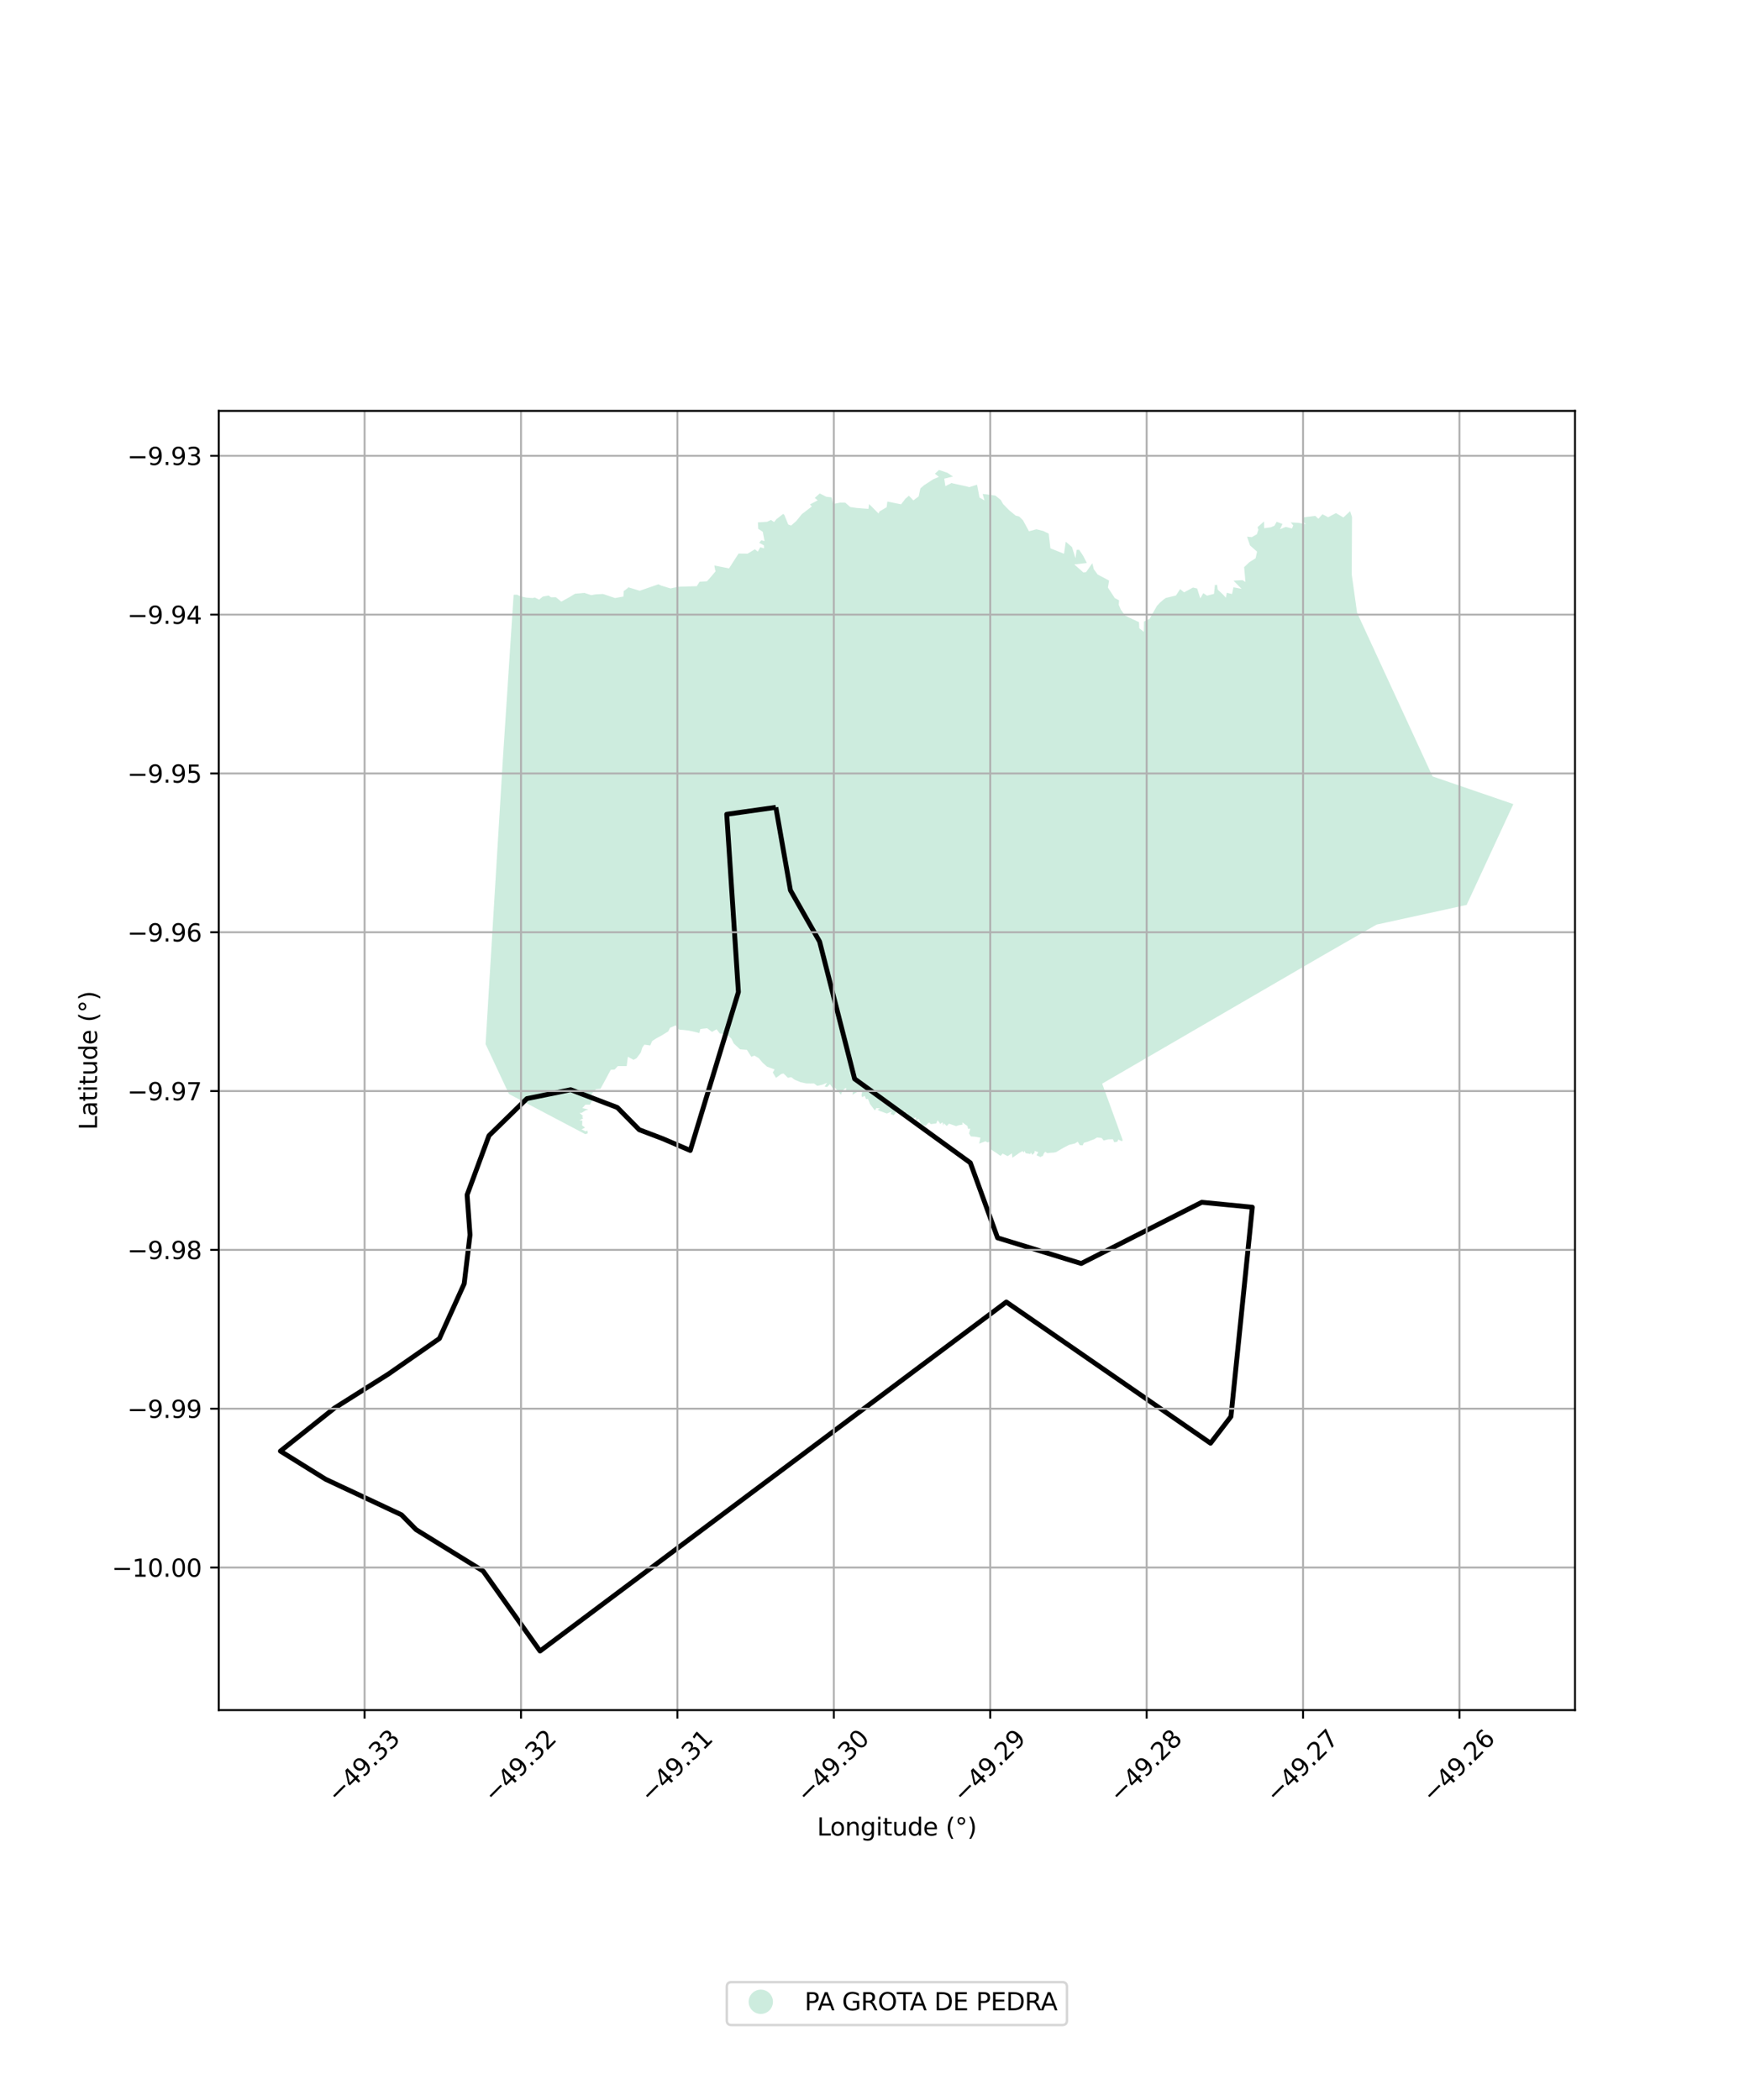 <?xml version="1.0" encoding="utf-8" standalone="no"?>
<!DOCTYPE svg PUBLIC "-//W3C//DTD SVG 1.1//EN"
  "http://www.w3.org/Graphics/SVG/1.1/DTD/svg11.dtd">
<svg xmlns:xlink="http://www.w3.org/1999/xlink" width="720pt" height="864pt" viewBox="0 0 720 864" xmlns="http://www.w3.org/2000/svg" version="1.1">
 <defs>
  <style type="text/css">*{stroke-linejoin: round; stroke-linecap: butt}</style>
 </defs>
 <g id="figure_1">
  <g id="patch_1">
   <path d="M 0 864 
L 720 864 
L 720 0 
L 0 0 
z
" style="fill: #ffffff"/>
  </g>
  <g id="axes_1">
   <g id="patch_2">
    <path d="M 90 703.586 
L 648 703.586 
L 648 169.054 
L 90 169.054 
z
" style="fill: #ffffff"/>
   </g>
   <g id="PatchCollection_1">
    <path d="M 386.339 193.351 
L 389.819 194.541 
L 392.082 196.053 
L 388.482 196.939 
L 388.957 200.021 
L 391.635 198.651 
L 391.778 198.832 
L 397.311 200.035 
L 398.793 200.426 
L 401.992 199.429 
L 402.997 204.709 
L 405.088 205.907 
L 404.942 205.587 
L 404.298 203.228 
L 409.537 203.898 
L 411.767 205.718 
L 412.68 207.341 
L 415.149 209.887 
L 417.871 212.134 
L 419.342 212.517 
L 420.899 214.067 
L 423.348 218.585 
L 426.408 217.752 
L 429.213 218.46 
L 431.464 219.558 
L 432.173 225.594 
L 437.591 227.769 
L 437.766 227.839 
L 438.492 222.87 
L 441.054 225.086 
L 442.482 229.674 
L 442.957 226.246 
L 443.98 226.168 
L 445.598 228.598 
L 447.171 231.622 
L 441.989 232.219 
L 445.703 235.511 
L 446.844 235.393 
L 449.403 231.729 
L 450.031 234.212 
L 451.613 236.379 
L 456.323 238.855 
L 455.824 241.742 
L 458.657 246.066 
L 460.418 247.006 
L 460.286 248.825 
L 461.137 250.823 
L 462.928 253.311 
L 468.618 255.976 
L 468.737 258.484 
L 470.609 259.974 
L 470.691 255.707 
L 472.945 254.631 
L 476.027 249.238 
L 477.352 247.841 
L 478.698 246.692 
L 479.633 246.015 
L 483.823 245.011 
L 485.546 242.363 
L 487.165 243.721 
L 490.815 241.737 
L 492.548 242.138 
L 493.842 246.196 
L 495.072 244.04 
L 496.6 245.075 
L 499.478 244.343 
L 499.85 240.535 
L 500.062 240.713 
L 500.751 240.601 
L 501.008 242.603 
L 503.323 244.741 
L 504.349 245.917 
L 504.742 243.873 
L 506.891 244.414 
L 507.49 241.633 
L 510.811 242.265 
L 507.513 238.911 
L 511.149 238.673 
L 512.405 239.417 
L 511.876 233.341 
L 514.012 231.31 
L 516.583 229.68 
L 517.194 226.97 
L 514.293 224.405 
L 513.072 220.797 
L 515.012 221.008 
L 517.125 219.784 
L 517.731 217.973 
L 517.393 216.886 
L 520.056 214.535 
L 520.094 217.331 
L 522.857 216.944 
L 524.389 216.263 
L 525.242 214.673 
L 527.65 215.592 
L 526.611 217.753 
L 529.014 216.784 
L 531.547 217.445 
L 532.083 216.182 
L 531.05 214.944 
L 534.015 215.085 
L 537.213 215.663 
L 535.964 214.539 
L 536.523 212.817 
L 541.146 212.261 
L 542.24 213.259 
L 542.472 213.379 
L 544.095 211.579 
L 546.442 212.804 
L 549.647 211.101 
L 552.713 212.902 
L 555.475 210.323 
L 556.177 212.475 
L 556.256 212.726 
L 556.131 236.279 
L 558.342 252.111 
L 581.664 302.656 
L 589.381 319.432 
L 622.636 330.837 
L 603.418 372.305 
L 566.355 380.411 
L 543.725 393.41 
L 453.468 445.843 
L 459.095 461.285 
L 461.886 469.046 
L 461.673 469.545 
L 460.711 469.179 
L 460.15 468.792 
L 459.673 469.749 
L 458.42 469.956 
L 457.88 468.705 
L 455.928 468.763 
L 454.106 469.242 
L 453.216 468.177 
L 451.327 468.01 
L 450.226 468.683 
L 448.862 469.188 
L 447.582 469.707 
L 445.905 470.201 
L 445.449 471.239 
L 444.278 471.153 
L 443.413 469.736 
L 442.226 470.464 
L 439.924 470.999 
L 437.584 472.206 
L 434.556 473.979 
L 433.614 474.197 
L 432.05 474.295 
L 430.915 474.446 
L 430.026 473.863 
L 429.44 474.607 
L 429.057 475.637 
L 428.712 475.653 
L 428.085 476.052 
L 426.453 475.288 
L 427.188 474.034 
L 425.702 473.524 
L 425.618 474.257 
L 424.751 475.161 
L 424.163 474.166 
L 423.943 474.8 
L 421.959 474.453 
L 421.498 473.459 
L 421.275 474.215 
L 420.72 473.589 
L 419.464 474.293 
L 416.502 476.346 
L 416.341 474.493 
L 414.564 475.666 
L 412.521 474.609 
L 411.636 475.571 
L 410.188 474.548 
L 407.619 472.829 
L 407.498 469.678 
L 406.313 470.025 
L 405.467 469.549 
L 402.845 470.524 
L 403.39 468.092 
L 401.247 467.683 
L 399.44 467.551 
L 398.689 466.344 
L 399.223 464.358 
L 398.297 464.456 
L 398.045 463.293 
L 395.931 461.755 
L 395.981 462.705 
L 394.402 462.957 
L 393.399 463.324 
L 390.455 462.298 
L 389.524 463.269 
L 388.35 462.146 
L 388.114 463.155 
L 387.751 461.706 
L 386.784 462.471 
L 386.48 461.806 
L 385.738 460.895 
L 385.186 462.222 
L 382.908 462.5 
L 382.379 461.819 
L 381.709 462.198 
L 380.806 463.253 
L 378.804 462.345 
L 378.096 460.416 
L 376.625 460.939 
L 376.929 459.859 
L 376.722 459.686 
L 375.134 460.697 
L 374.634 460.512 
L 373.583 459.684 
L 373.02 459.113 
L 373.461 458.046 
L 371.956 458.167 
L 372.333 457.123 
L 368.962 457.261 
L 367.711 458.839 
L 366.454 458.369 
L 366.872 457.272 
L 364.901 458.145 
L 362.133 457.145 
L 361.041 456.584 
L 362.108 456.025 
L 360.573 455.864 
L 359.947 456.889 
L 357.924 454.209 
L 357.103 452.12 
L 356.306 452.183 
L 355.745 450.831 
L 354.729 451.444 
L 354.438 450.638 
L 354.867 448.526 
L 353.185 448.932 
L 350.693 450.437 
L 350.947 449.324 
L 350.082 448.823 
L 349.783 448.395 
L 349.453 449.186 
L 348.219 449.21 
L 348.048 447.52 
L 347.141 448.254 
L 346.553 448.916 
L 345.983 450.408 
L 344.796 448.929 
L 343.287 447.27 
L 342.966 448.127 
L 341.446 446.05 
L 340.274 447.239 
L 339.276 447.067 
L 340.279 445.497 
L 338.334 446.273 
L 336.23 446.738 
L 334.945 445.769 
L 333.184 445.778 
L 331.677 445.747 
L 329.348 445.235 
L 326.858 444.184 
L 325.528 443.161 
L 324.177 443.453 
L 323.578 442.847 
L 322.337 441.654 
L 321.41 441.899 
L 319.279 443.462 
L 317.929 441.249 
L 318.7 440.008 
L 315.593 438.861 
L 313.73 437.204 
L 312.204 435.38 
L 310.373 434.294 
L 309.14 434.815 
L 307.284 431.933 
L 304.483 431.724 
L 301.893 429.307 
L 300.917 427.323 
L 298.933 425.415 
L 296.135 425.214 
L 294.831 423.473 
L 292.957 424.55 
L 290.934 423.041 
L 288.159 423.357 
L 287.729 425.029 
L 285.458 424.452 
L 283.344 424.007 
L 281.233 423.76 
L 279.42 423.62 
L 277.976 421.86 
L 275.686 422.858 
L 274.921 424.364 
L 272.043 426.13 
L 269.962 427.238 
L 268.302 428.327 
L 267.54 430.136 
L 265.096 429.802 
L 264.276 431.007 
L 263.659 433.002 
L 261.911 435.373 
L 260.638 436.039 
L 258.336 434.783 
L 257.835 438.616 
L 254.178 438.627 
L 252.891 440.043 
L 251.291 440.144 
L 248.394 445.518 
L 247.039 447.969 
L 245.171 448.136 
L 243.837 449.513 
L 242.761 451.267 
L 245.151 452.399 
L 243.624 452.836 
L 242.72 454.486 
L 240.864 454.49 
L 239.588 455.895 
L 242.11 456.488 
L 240.952 456.824 
L 239.343 457.835 
L 238.471 457.869 
L 239.924 459.247 
L 239.429 459.559 
L 239.985 460.06 
L 238.387 460.955 
L 239.608 461.042 
L 239.484 463.004 
L 240.7 463.915 
L 239.275 464.678 
L 240.938 465.465 
L 241.69 465.16 
L 241.812 466.289 
L 240.811 466.638 
L 240.621 466.538 
L 209.386 450.087 
L 199.779 429.57 
L 206.871 312.658 
L 206.892 312.304 
L 211.3 245.004 
L 211.309 244.875 
L 211.382 244.703 
L 212.723 244.675 
L 214.141 245.341 
L 216.54 245.868 
L 219.083 246.064 
L 220.065 245.835 
L 221.786 246.719 
L 223.341 245.452 
L 225.756 245.008 
L 226.653 245.746 
L 228.713 245.717 
L 230.933 247.536 
L 234.224 245.714 
L 236.603 244.276 
L 240.466 243.942 
L 243.247 244.862 
L 245.013 244.547 
L 248.084 244.378 
L 253.048 246.051 
L 256.488 245.434 
L 256.613 243.223 
L 258.248 241.966 
L 258.52 241.632 
L 263.198 243.051 
L 270.904 240.385 
L 271.955 240.897 
L 275.854 242.104 
L 278.165 241.615 
L 279.209 241.396 
L 286.656 241.172 
L 287.841 239.347 
L 290.875 239.145 
L 292.501 237.316 
L 294.452 235.005 
L 294.232 234.502 
L 293.905 232.671 
L 299.95 233.849 
L 303.865 227.747 
L 307.588 227.79 
L 310.561 225.999 
L 311.809 226.948 
L 312.045 226.511 
L 312.779 225.146 
L 314.358 225.602 
L 314.304 224.391 
L 312.343 223.315 
L 313.198 222.293 
L 314.56 222.639 
L 313.838 218.826 
L 311.957 217.554 
L 311.814 214.922 
L 315.605 214.679 
L 317.214 213.922 
L 318.467 214.791 
L 319.44 213.601 
L 321.106 212.308 
L 322.253 211.419 
L 322.72 211.907 
L 324.3 215.799 
L 325.478 216.231 
L 327.587 214.398 
L 329.915 211.513 
L 334.023 208.363 
L 333.234 207.54 
L 336.432 205.854 
L 335.213 204.86 
L 337.254 203.032 
L 339.975 204.377 
L 342.133 204.633 
L 342.771 207.355 
L 345.64 206.787 
L 347.785 206.822 
L 349.812 208.604 
L 352.268 208.971 
L 357.295 209.379 
L 357.557 207.363 
L 361.449 211.268 
L 361.835 210.434 
L 361.983 210.345 
L 364.788 208.682 
L 365.087 206.357 
L 370.73 207.493 
L 372.516 205.183 
L 373.786 204.081 
L 373.946 203.943 
L 375.785 205.889 
L 377.957 204.228 
L 378.668 200.97 
L 380.097 199.707 
L 383.924 197.193 
L 386.299 196.195 
L 384.639 194.897 
L 386.339 193.351 
" clip-path="url(#p65ff5e753b)" style="fill: #b3e2cd; fill-opacity: 0.65"/>
   </g>
   <g id="PatchCollection_2">
    <path d="M 319.207 332.166 
L 325.208 366.289 
L 337.211 387.413 
L 351.614 443.879 
L 399.224 478.408 
L 410.426 509.282 
L 444.833 519.844 
L 494.444 494.658 
L 515.248 496.689 
L 506.447 582.81 
L 498.045 593.778 
L 414.027 535.687 
L 222.186 679.289 
L 198.781 646.385 
L 171.175 629.323 
L 165.174 623.23 
L 133.968 608.605 
L 115.364 597.028 
L 137.568 579.357 
L 159.773 565.342 
L 180.777 550.717 
L 190.98 528.172 
L 193.38 508.063 
L 192.18 491.611 
L 201.182 467.237 
L 216.785 452.004 
L 234.789 448.347 
L 253.993 455.66 
L 262.995 464.8 
L 272.597 468.456 
L 283.999 473.331 
L 303.804 408.131 
L 299.003 335.009 
L 319.207 332.166 
" clip-path="url(#p65ff5e753b)" style="fill: none; stroke: #000000; stroke-width: 2"/>
   </g>
   <g id="matplotlib.axis_1">
    <g id="xtick_1">
     <g id="line2d_1">
      <path d="M 150.005 703.586 
L 150.005 169.054 
" clip-path="url(#p65ff5e753b)" style="fill: none; stroke: #b0b0b0; stroke-width: 0.8; stroke-linecap: square"/>
     </g>
     <g id="line2d_2">
      <defs>
       <path id="md394431d64" d="M 0 0 
L 0 3.5 
" style="stroke: #000000; stroke-width: 0.8"/>
      </defs>
      <g>
       <use xlink:href="#md394431d64" x="150.005" y="703.586" style="stroke: #000000; stroke-width: 0.8"/>
      </g>
     </g>
     <g id="text_1">
      <!-- −49.33 -->
      <g transform="translate(138.872 742.128) rotate(-45) scale(0.1 -0.1)">
       <defs>
        <path id="DejaVuSans-2212" d="M 678 2272 
L 4684 2272 
L 4684 1741 
L 678 1741 
L 678 2272 
z
" transform="scale(0.016)"/>
        <path id="DejaVuSans-34" d="M 2419 4116 
L 825 1625 
L 2419 1625 
L 2419 4116 
z
M 2253 4666 
L 3047 4666 
L 3047 1625 
L 3713 1625 
L 3713 1100 
L 3047 1100 
L 3047 0 
L 2419 0 
L 2419 1100 
L 313 1100 
L 313 1709 
L 2253 4666 
z
" transform="scale(0.016)"/>
        <path id="DejaVuSans-39" d="M 703 97 
L 703 672 
Q 941 559 1184 500 
Q 1428 441 1663 441 
Q 2288 441 2617 861 
Q 2947 1281 2994 2138 
Q 2813 1869 2534 1725 
Q 2256 1581 1919 1581 
Q 1219 1581 811 2004 
Q 403 2428 403 3163 
Q 403 3881 828 4315 
Q 1253 4750 1959 4750 
Q 2769 4750 3195 4129 
Q 3622 3509 3622 2328 
Q 3622 1225 3098 567 
Q 2575 -91 1691 -91 
Q 1453 -91 1209 -44 
Q 966 3 703 97 
z
M 1959 2075 
Q 2384 2075 2632 2365 
Q 2881 2656 2881 3163 
Q 2881 3666 2632 3958 
Q 2384 4250 1959 4250 
Q 1534 4250 1286 3958 
Q 1038 3666 1038 3163 
Q 1038 2656 1286 2365 
Q 1534 2075 1959 2075 
z
" transform="scale(0.016)"/>
        <path id="DejaVuSans-2e" d="M 684 794 
L 1344 794 
L 1344 0 
L 684 0 
L 684 794 
z
" transform="scale(0.016)"/>
        <path id="DejaVuSans-33" d="M 2597 2516 
Q 3050 2419 3304 2112 
Q 3559 1806 3559 1356 
Q 3559 666 3084 287 
Q 2609 -91 1734 -91 
Q 1441 -91 1130 -33 
Q 819 25 488 141 
L 488 750 
Q 750 597 1062 519 
Q 1375 441 1716 441 
Q 2309 441 2620 675 
Q 2931 909 2931 1356 
Q 2931 1769 2642 2001 
Q 2353 2234 1838 2234 
L 1294 2234 
L 1294 2753 
L 1863 2753 
Q 2328 2753 2575 2939 
Q 2822 3125 2822 3475 
Q 2822 3834 2567 4026 
Q 2313 4219 1838 4219 
Q 1578 4219 1281 4162 
Q 984 4106 628 3988 
L 628 4550 
Q 988 4650 1302 4700 
Q 1616 4750 1894 4750 
Q 2613 4750 3031 4423 
Q 3450 4097 3450 3541 
Q 3450 3153 3228 2886 
Q 3006 2619 2597 2516 
z
" transform="scale(0.016)"/>
       </defs>
       <use xlink:href="#DejaVuSans-2212"/>
       <use xlink:href="#DejaVuSans-34" transform="translate(83.789 0)"/>
       <use xlink:href="#DejaVuSans-39" transform="translate(147.412 0)"/>
       <use xlink:href="#DejaVuSans-2e" transform="translate(211.035 0)"/>
       <use xlink:href="#DejaVuSans-33" transform="translate(242.822 0)"/>
       <use xlink:href="#DejaVuSans-33" transform="translate(306.445 0)"/>
      </g>
     </g>
    </g>
    <g id="xtick_2">
     <g id="line2d_3">
      <path d="M 214.357 703.586 
L 214.357 169.054 
" clip-path="url(#p65ff5e753b)" style="fill: none; stroke: #b0b0b0; stroke-width: 0.8; stroke-linecap: square"/>
     </g>
     <g id="line2d_4">
      <g>
       <use xlink:href="#md394431d64" x="214.357" y="703.586" style="stroke: #000000; stroke-width: 0.8"/>
      </g>
     </g>
     <g id="text_2">
      <!-- −49.32 -->
      <g transform="translate(203.224 742.128) rotate(-45) scale(0.1 -0.1)">
       <defs>
        <path id="DejaVuSans-32" d="M 1228 531 
L 3431 531 
L 3431 0 
L 469 0 
L 469 531 
Q 828 903 1448 1529 
Q 2069 2156 2228 2338 
Q 2531 2678 2651 2914 
Q 2772 3150 2772 3378 
Q 2772 3750 2511 3984 
Q 2250 4219 1831 4219 
Q 1534 4219 1204 4116 
Q 875 4013 500 3803 
L 500 4441 
Q 881 4594 1212 4672 
Q 1544 4750 1819 4750 
Q 2544 4750 2975 4387 
Q 3406 4025 3406 3419 
Q 3406 3131 3298 2873 
Q 3191 2616 2906 2266 
Q 2828 2175 2409 1742 
Q 1991 1309 1228 531 
z
" transform="scale(0.016)"/>
       </defs>
       <use xlink:href="#DejaVuSans-2212"/>
       <use xlink:href="#DejaVuSans-34" transform="translate(83.789 0)"/>
       <use xlink:href="#DejaVuSans-39" transform="translate(147.412 0)"/>
       <use xlink:href="#DejaVuSans-2e" transform="translate(211.035 0)"/>
       <use xlink:href="#DejaVuSans-33" transform="translate(242.822 0)"/>
       <use xlink:href="#DejaVuSans-32" transform="translate(306.445 0)"/>
      </g>
     </g>
    </g>
    <g id="xtick_3">
     <g id="line2d_5">
      <path d="M 278.709 703.586 
L 278.709 169.054 
" clip-path="url(#p65ff5e753b)" style="fill: none; stroke: #b0b0b0; stroke-width: 0.8; stroke-linecap: square"/>
     </g>
     <g id="line2d_6">
      <g>
       <use xlink:href="#md394431d64" x="278.709" y="703.586" style="stroke: #000000; stroke-width: 0.8"/>
      </g>
     </g>
     <g id="text_3">
      <!-- −49.31 -->
      <g transform="translate(267.576 742.128) rotate(-45) scale(0.1 -0.1)">
       <defs>
        <path id="DejaVuSans-31" d="M 794 531 
L 1825 531 
L 1825 4091 
L 703 3866 
L 703 4441 
L 1819 4666 
L 2450 4666 
L 2450 531 
L 3481 531 
L 3481 0 
L 794 0 
L 794 531 
z
" transform="scale(0.016)"/>
       </defs>
       <use xlink:href="#DejaVuSans-2212"/>
       <use xlink:href="#DejaVuSans-34" transform="translate(83.789 0)"/>
       <use xlink:href="#DejaVuSans-39" transform="translate(147.412 0)"/>
       <use xlink:href="#DejaVuSans-2e" transform="translate(211.035 0)"/>
       <use xlink:href="#DejaVuSans-33" transform="translate(242.822 0)"/>
       <use xlink:href="#DejaVuSans-31" transform="translate(306.445 0)"/>
      </g>
     </g>
    </g>
    <g id="xtick_4">
     <g id="line2d_7">
      <path d="M 343.06 703.586 
L 343.06 169.054 
" clip-path="url(#p65ff5e753b)" style="fill: none; stroke: #b0b0b0; stroke-width: 0.8; stroke-linecap: square"/>
     </g>
     <g id="line2d_8">
      <g>
       <use xlink:href="#md394431d64" x="343.06" y="703.586" style="stroke: #000000; stroke-width: 0.8"/>
      </g>
     </g>
     <g id="text_4">
      <!-- −49.30 -->
      <g transform="translate(331.927 742.128) rotate(-45) scale(0.1 -0.1)">
       <defs>
        <path id="DejaVuSans-30" d="M 2034 4250 
Q 1547 4250 1301 3770 
Q 1056 3291 1056 2328 
Q 1056 1369 1301 889 
Q 1547 409 2034 409 
Q 2525 409 2770 889 
Q 3016 1369 3016 2328 
Q 3016 3291 2770 3770 
Q 2525 4250 2034 4250 
z
M 2034 4750 
Q 2819 4750 3233 4129 
Q 3647 3509 3647 2328 
Q 3647 1150 3233 529 
Q 2819 -91 2034 -91 
Q 1250 -91 836 529 
Q 422 1150 422 2328 
Q 422 3509 836 4129 
Q 1250 4750 2034 4750 
z
" transform="scale(0.016)"/>
       </defs>
       <use xlink:href="#DejaVuSans-2212"/>
       <use xlink:href="#DejaVuSans-34" transform="translate(83.789 0)"/>
       <use xlink:href="#DejaVuSans-39" transform="translate(147.412 0)"/>
       <use xlink:href="#DejaVuSans-2e" transform="translate(211.035 0)"/>
       <use xlink:href="#DejaVuSans-33" transform="translate(242.822 0)"/>
       <use xlink:href="#DejaVuSans-30" transform="translate(306.445 0)"/>
      </g>
     </g>
    </g>
    <g id="xtick_5">
     <g id="line2d_9">
      <path d="M 407.412 703.586 
L 407.412 169.054 
" clip-path="url(#p65ff5e753b)" style="fill: none; stroke: #b0b0b0; stroke-width: 0.8; stroke-linecap: square"/>
     </g>
     <g id="line2d_10">
      <g>
       <use xlink:href="#md394431d64" x="407.412" y="703.586" style="stroke: #000000; stroke-width: 0.8"/>
      </g>
     </g>
     <g id="text_5">
      <!-- −49.29 -->
      <g transform="translate(396.279 742.128) rotate(-45) scale(0.1 -0.1)">
       <use xlink:href="#DejaVuSans-2212"/>
       <use xlink:href="#DejaVuSans-34" transform="translate(83.789 0)"/>
       <use xlink:href="#DejaVuSans-39" transform="translate(147.412 0)"/>
       <use xlink:href="#DejaVuSans-2e" transform="translate(211.035 0)"/>
       <use xlink:href="#DejaVuSans-32" transform="translate(242.822 0)"/>
       <use xlink:href="#DejaVuSans-39" transform="translate(306.445 0)"/>
      </g>
     </g>
    </g>
    <g id="xtick_6">
     <g id="line2d_11">
      <path d="M 471.764 703.586 
L 471.764 169.054 
" clip-path="url(#p65ff5e753b)" style="fill: none; stroke: #b0b0b0; stroke-width: 0.8; stroke-linecap: square"/>
     </g>
     <g id="line2d_12">
      <g>
       <use xlink:href="#md394431d64" x="471.764" y="703.586" style="stroke: #000000; stroke-width: 0.8"/>
      </g>
     </g>
     <g id="text_6">
      <!-- −49.28 -->
      <g transform="translate(460.631 742.128) rotate(-45) scale(0.1 -0.1)">
       <defs>
        <path id="DejaVuSans-38" d="M 2034 2216 
Q 1584 2216 1326 1975 
Q 1069 1734 1069 1313 
Q 1069 891 1326 650 
Q 1584 409 2034 409 
Q 2484 409 2743 651 
Q 3003 894 3003 1313 
Q 3003 1734 2745 1975 
Q 2488 2216 2034 2216 
z
M 1403 2484 
Q 997 2584 770 2862 
Q 544 3141 544 3541 
Q 544 4100 942 4425 
Q 1341 4750 2034 4750 
Q 2731 4750 3128 4425 
Q 3525 4100 3525 3541 
Q 3525 3141 3298 2862 
Q 3072 2584 2669 2484 
Q 3125 2378 3379 2068 
Q 3634 1759 3634 1313 
Q 3634 634 3220 271 
Q 2806 -91 2034 -91 
Q 1263 -91 848 271 
Q 434 634 434 1313 
Q 434 1759 690 2068 
Q 947 2378 1403 2484 
z
M 1172 3481 
Q 1172 3119 1398 2916 
Q 1625 2713 2034 2713 
Q 2441 2713 2670 2916 
Q 2900 3119 2900 3481 
Q 2900 3844 2670 4047 
Q 2441 4250 2034 4250 
Q 1625 4250 1398 4047 
Q 1172 3844 1172 3481 
z
" transform="scale(0.016)"/>
       </defs>
       <use xlink:href="#DejaVuSans-2212"/>
       <use xlink:href="#DejaVuSans-34" transform="translate(83.789 0)"/>
       <use xlink:href="#DejaVuSans-39" transform="translate(147.412 0)"/>
       <use xlink:href="#DejaVuSans-2e" transform="translate(211.035 0)"/>
       <use xlink:href="#DejaVuSans-32" transform="translate(242.822 0)"/>
       <use xlink:href="#DejaVuSans-38" transform="translate(306.445 0)"/>
      </g>
     </g>
    </g>
    <g id="xtick_7">
     <g id="line2d_13">
      <path d="M 536.115 703.586 
L 536.115 169.054 
" clip-path="url(#p65ff5e753b)" style="fill: none; stroke: #b0b0b0; stroke-width: 0.8; stroke-linecap: square"/>
     </g>
     <g id="line2d_14">
      <g>
       <use xlink:href="#md394431d64" x="536.115" y="703.586" style="stroke: #000000; stroke-width: 0.8"/>
      </g>
     </g>
     <g id="text_7">
      <!-- −49.27 -->
      <g transform="translate(524.982 742.128) rotate(-45) scale(0.1 -0.1)">
       <defs>
        <path id="DejaVuSans-37" d="M 525 4666 
L 3525 4666 
L 3525 4397 
L 1831 0 
L 1172 0 
L 2766 4134 
L 525 4134 
L 525 4666 
z
" transform="scale(0.016)"/>
       </defs>
       <use xlink:href="#DejaVuSans-2212"/>
       <use xlink:href="#DejaVuSans-34" transform="translate(83.789 0)"/>
       <use xlink:href="#DejaVuSans-39" transform="translate(147.412 0)"/>
       <use xlink:href="#DejaVuSans-2e" transform="translate(211.035 0)"/>
       <use xlink:href="#DejaVuSans-32" transform="translate(242.822 0)"/>
       <use xlink:href="#DejaVuSans-37" transform="translate(306.445 0)"/>
      </g>
     </g>
    </g>
    <g id="xtick_8">
     <g id="line2d_15">
      <path d="M 600.467 703.586 
L 600.467 169.054 
" clip-path="url(#p65ff5e753b)" style="fill: none; stroke: #b0b0b0; stroke-width: 0.8; stroke-linecap: square"/>
     </g>
     <g id="line2d_16">
      <g>
       <use xlink:href="#md394431d64" x="600.467" y="703.586" style="stroke: #000000; stroke-width: 0.8"/>
      </g>
     </g>
     <g id="text_8">
      <!-- −49.26 -->
      <g transform="translate(589.334 742.128) rotate(-45) scale(0.1 -0.1)">
       <defs>
        <path id="DejaVuSans-36" d="M 2113 2584 
Q 1688 2584 1439 2293 
Q 1191 2003 1191 1497 
Q 1191 994 1439 701 
Q 1688 409 2113 409 
Q 2538 409 2786 701 
Q 3034 994 3034 1497 
Q 3034 2003 2786 2293 
Q 2538 2584 2113 2584 
z
M 3366 4563 
L 3366 3988 
Q 3128 4100 2886 4159 
Q 2644 4219 2406 4219 
Q 1781 4219 1451 3797 
Q 1122 3375 1075 2522 
Q 1259 2794 1537 2939 
Q 1816 3084 2150 3084 
Q 2853 3084 3261 2657 
Q 3669 2231 3669 1497 
Q 3669 778 3244 343 
Q 2819 -91 2113 -91 
Q 1303 -91 875 529 
Q 447 1150 447 2328 
Q 447 3434 972 4092 
Q 1497 4750 2381 4750 
Q 2619 4750 2861 4703 
Q 3103 4656 3366 4563 
z
" transform="scale(0.016)"/>
       </defs>
       <use xlink:href="#DejaVuSans-2212"/>
       <use xlink:href="#DejaVuSans-34" transform="translate(83.789 0)"/>
       <use xlink:href="#DejaVuSans-39" transform="translate(147.412 0)"/>
       <use xlink:href="#DejaVuSans-2e" transform="translate(211.035 0)"/>
       <use xlink:href="#DejaVuSans-32" transform="translate(242.822 0)"/>
       <use xlink:href="#DejaVuSans-36" transform="translate(306.445 0)"/>
      </g>
     </g>
    </g>
    <g id="text_9">
     <!-- Longitude (°) -->
     <g transform="translate(336.14 755.197) scale(0.1 -0.1)">
      <defs>
       <path id="DejaVuSans-4c" d="M 628 4666 
L 1259 4666 
L 1259 531 
L 3531 531 
L 3531 0 
L 628 0 
L 628 4666 
z
" transform="scale(0.016)"/>
       <path id="DejaVuSans-6f" d="M 1959 3097 
Q 1497 3097 1228 2736 
Q 959 2375 959 1747 
Q 959 1119 1226 758 
Q 1494 397 1959 397 
Q 2419 397 2687 759 
Q 2956 1122 2956 1747 
Q 2956 2369 2687 2733 
Q 2419 3097 1959 3097 
z
M 1959 3584 
Q 2709 3584 3137 3096 
Q 3566 2609 3566 1747 
Q 3566 888 3137 398 
Q 2709 -91 1959 -91 
Q 1206 -91 779 398 
Q 353 888 353 1747 
Q 353 2609 779 3096 
Q 1206 3584 1959 3584 
z
" transform="scale(0.016)"/>
       <path id="DejaVuSans-6e" d="M 3513 2113 
L 3513 0 
L 2938 0 
L 2938 2094 
Q 2938 2591 2744 2837 
Q 2550 3084 2163 3084 
Q 1697 3084 1428 2787 
Q 1159 2491 1159 1978 
L 1159 0 
L 581 0 
L 581 3500 
L 1159 3500 
L 1159 2956 
Q 1366 3272 1645 3428 
Q 1925 3584 2291 3584 
Q 2894 3584 3203 3211 
Q 3513 2838 3513 2113 
z
" transform="scale(0.016)"/>
       <path id="DejaVuSans-67" d="M 2906 1791 
Q 2906 2416 2648 2759 
Q 2391 3103 1925 3103 
Q 1463 3103 1205 2759 
Q 947 2416 947 1791 
Q 947 1169 1205 825 
Q 1463 481 1925 481 
Q 2391 481 2648 825 
Q 2906 1169 2906 1791 
z
M 3481 434 
Q 3481 -459 3084 -895 
Q 2688 -1331 1869 -1331 
Q 1566 -1331 1297 -1286 
Q 1028 -1241 775 -1147 
L 775 -588 
Q 1028 -725 1275 -790 
Q 1522 -856 1778 -856 
Q 2344 -856 2625 -561 
Q 2906 -266 2906 331 
L 2906 616 
Q 2728 306 2450 153 
Q 2172 0 1784 0 
Q 1141 0 747 490 
Q 353 981 353 1791 
Q 353 2603 747 3093 
Q 1141 3584 1784 3584 
Q 2172 3584 2450 3431 
Q 2728 3278 2906 2969 
L 2906 3500 
L 3481 3500 
L 3481 434 
z
" transform="scale(0.016)"/>
       <path id="DejaVuSans-69" d="M 603 3500 
L 1178 3500 
L 1178 0 
L 603 0 
L 603 3500 
z
M 603 4863 
L 1178 4863 
L 1178 4134 
L 603 4134 
L 603 4863 
z
" transform="scale(0.016)"/>
       <path id="DejaVuSans-74" d="M 1172 4494 
L 1172 3500 
L 2356 3500 
L 2356 3053 
L 1172 3053 
L 1172 1153 
Q 1172 725 1289 603 
Q 1406 481 1766 481 
L 2356 481 
L 2356 0 
L 1766 0 
Q 1100 0 847 248 
Q 594 497 594 1153 
L 594 3053 
L 172 3053 
L 172 3500 
L 594 3500 
L 594 4494 
L 1172 4494 
z
" transform="scale(0.016)"/>
       <path id="DejaVuSans-75" d="M 544 1381 
L 544 3500 
L 1119 3500 
L 1119 1403 
Q 1119 906 1312 657 
Q 1506 409 1894 409 
Q 2359 409 2629 706 
Q 2900 1003 2900 1516 
L 2900 3500 
L 3475 3500 
L 3475 0 
L 2900 0 
L 2900 538 
Q 2691 219 2414 64 
Q 2138 -91 1772 -91 
Q 1169 -91 856 284 
Q 544 659 544 1381 
z
M 1991 3584 
L 1991 3584 
z
" transform="scale(0.016)"/>
       <path id="DejaVuSans-64" d="M 2906 2969 
L 2906 4863 
L 3481 4863 
L 3481 0 
L 2906 0 
L 2906 525 
Q 2725 213 2448 61 
Q 2172 -91 1784 -91 
Q 1150 -91 751 415 
Q 353 922 353 1747 
Q 353 2572 751 3078 
Q 1150 3584 1784 3584 
Q 2172 3584 2448 3432 
Q 2725 3281 2906 2969 
z
M 947 1747 
Q 947 1113 1208 752 
Q 1469 391 1925 391 
Q 2381 391 2643 752 
Q 2906 1113 2906 1747 
Q 2906 2381 2643 2742 
Q 2381 3103 1925 3103 
Q 1469 3103 1208 2742 
Q 947 2381 947 1747 
z
" transform="scale(0.016)"/>
       <path id="DejaVuSans-65" d="M 3597 1894 
L 3597 1613 
L 953 1613 
Q 991 1019 1311 708 
Q 1631 397 2203 397 
Q 2534 397 2845 478 
Q 3156 559 3463 722 
L 3463 178 
Q 3153 47 2828 -22 
Q 2503 -91 2169 -91 
Q 1331 -91 842 396 
Q 353 884 353 1716 
Q 353 2575 817 3079 
Q 1281 3584 2069 3584 
Q 2775 3584 3186 3129 
Q 3597 2675 3597 1894 
z
M 3022 2063 
Q 3016 2534 2758 2815 
Q 2500 3097 2075 3097 
Q 1594 3097 1305 2825 
Q 1016 2553 972 2059 
L 3022 2063 
z
" transform="scale(0.016)"/>
       <path id="DejaVuSans-20" transform="scale(0.016)"/>
       <path id="DejaVuSans-28" d="M 1984 4856 
Q 1566 4138 1362 3434 
Q 1159 2731 1159 2009 
Q 1159 1288 1364 580 
Q 1569 -128 1984 -844 
L 1484 -844 
Q 1016 -109 783 600 
Q 550 1309 550 2009 
Q 550 2706 781 3412 
Q 1013 4119 1484 4856 
L 1984 4856 
z
" transform="scale(0.016)"/>
       <path id="DejaVuSans-b0" d="M 1600 4347 
Q 1350 4347 1178 4173 
Q 1006 4000 1006 3750 
Q 1006 3503 1178 3333 
Q 1350 3163 1600 3163 
Q 1850 3163 2022 3333 
Q 2194 3503 2194 3750 
Q 2194 3997 2020 4172 
Q 1847 4347 1600 4347 
z
M 1600 4750 
Q 1800 4750 1984 4673 
Q 2169 4597 2303 4453 
Q 2447 4313 2519 4134 
Q 2591 3956 2591 3750 
Q 2591 3338 2302 3052 
Q 2013 2766 1594 2766 
Q 1172 2766 890 3047 
Q 609 3328 609 3750 
Q 609 4169 896 4459 
Q 1184 4750 1600 4750 
z
" transform="scale(0.016)"/>
       <path id="DejaVuSans-29" d="M 513 4856 
L 1013 4856 
Q 1481 4119 1714 3412 
Q 1947 2706 1947 2009 
Q 1947 1309 1714 600 
Q 1481 -109 1013 -844 
L 513 -844 
Q 928 -128 1133 580 
Q 1338 1288 1338 2009 
Q 1338 2731 1133 3434 
Q 928 4138 513 4856 
z
" transform="scale(0.016)"/>
      </defs>
      <use xlink:href="#DejaVuSans-4c"/>
      <use xlink:href="#DejaVuSans-6f" transform="translate(53.963 0)"/>
      <use xlink:href="#DejaVuSans-6e" transform="translate(115.145 0)"/>
      <use xlink:href="#DejaVuSans-67" transform="translate(178.523 0)"/>
      <use xlink:href="#DejaVuSans-69" transform="translate(242 0)"/>
      <use xlink:href="#DejaVuSans-74" transform="translate(269.783 0)"/>
      <use xlink:href="#DejaVuSans-75" transform="translate(308.992 0)"/>
      <use xlink:href="#DejaVuSans-64" transform="translate(372.371 0)"/>
      <use xlink:href="#DejaVuSans-65" transform="translate(435.848 0)"/>
      <use xlink:href="#DejaVuSans-20" transform="translate(497.371 0)"/>
      <use xlink:href="#DejaVuSans-28" transform="translate(529.158 0)"/>
      <use xlink:href="#DejaVuSans-b0" transform="translate(568.172 0)"/>
      <use xlink:href="#DejaVuSans-29" transform="translate(618.172 0)"/>
     </g>
    </g>
   </g>
   <g id="matplotlib.axis_2">
    <g id="ytick_1">
     <g id="line2d_17">
      <path d="M 90 644.915 
L 648 644.915 
" clip-path="url(#p65ff5e753b)" style="fill: none; stroke: #b0b0b0; stroke-width: 0.8; stroke-linecap: square"/>
     </g>
     <g id="line2d_18">
      <defs>
       <path id="m9082c89a77" d="M 0 0 
L -3.5 0 
" style="stroke: #000000; stroke-width: 0.8"/>
      </defs>
      <g>
       <use xlink:href="#m9082c89a77" x="90" y="644.915" style="stroke: #000000; stroke-width: 0.8"/>
      </g>
     </g>
     <g id="text_10">
      <!-- −10.00 -->
      <g transform="translate(45.992 648.714) scale(0.1 -0.1)">
       <use xlink:href="#DejaVuSans-2212"/>
       <use xlink:href="#DejaVuSans-31" transform="translate(83.789 0)"/>
       <use xlink:href="#DejaVuSans-30" transform="translate(147.412 0)"/>
       <use xlink:href="#DejaVuSans-2e" transform="translate(211.035 0)"/>
       <use xlink:href="#DejaVuSans-30" transform="translate(242.822 0)"/>
       <use xlink:href="#DejaVuSans-30" transform="translate(306.445 0)"/>
      </g>
     </g>
    </g>
    <g id="ytick_2">
     <g id="line2d_19">
      <path d="M 90 579.575 
L 648 579.575 
" clip-path="url(#p65ff5e753b)" style="fill: none; stroke: #b0b0b0; stroke-width: 0.8; stroke-linecap: square"/>
     </g>
     <g id="line2d_20">
      <g>
       <use xlink:href="#m9082c89a77" x="90" y="579.575" style="stroke: #000000; stroke-width: 0.8"/>
      </g>
     </g>
     <g id="text_11">
      <!-- −9.99 -->
      <g transform="translate(52.355 583.374) scale(0.1 -0.1)">
       <use xlink:href="#DejaVuSans-2212"/>
       <use xlink:href="#DejaVuSans-39" transform="translate(83.789 0)"/>
       <use xlink:href="#DejaVuSans-2e" transform="translate(147.412 0)"/>
       <use xlink:href="#DejaVuSans-39" transform="translate(179.199 0)"/>
       <use xlink:href="#DejaVuSans-39" transform="translate(242.822 0)"/>
      </g>
     </g>
    </g>
    <g id="ytick_3">
     <g id="line2d_21">
      <path d="M 90 514.234 
L 648 514.234 
" clip-path="url(#p65ff5e753b)" style="fill: none; stroke: #b0b0b0; stroke-width: 0.8; stroke-linecap: square"/>
     </g>
     <g id="line2d_22">
      <g>
       <use xlink:href="#m9082c89a77" x="90" y="514.234" style="stroke: #000000; stroke-width: 0.8"/>
      </g>
     </g>
     <g id="text_12">
      <!-- −9.98 -->
      <g transform="translate(52.355 518.034) scale(0.1 -0.1)">
       <use xlink:href="#DejaVuSans-2212"/>
       <use xlink:href="#DejaVuSans-39" transform="translate(83.789 0)"/>
       <use xlink:href="#DejaVuSans-2e" transform="translate(147.412 0)"/>
       <use xlink:href="#DejaVuSans-39" transform="translate(179.199 0)"/>
       <use xlink:href="#DejaVuSans-38" transform="translate(242.822 0)"/>
      </g>
     </g>
    </g>
    <g id="ytick_4">
     <g id="line2d_23">
      <path d="M 90 448.894 
L 648 448.894 
" clip-path="url(#p65ff5e753b)" style="fill: none; stroke: #b0b0b0; stroke-width: 0.8; stroke-linecap: square"/>
     </g>
     <g id="line2d_24">
      <g>
       <use xlink:href="#m9082c89a77" x="90" y="448.894" style="stroke: #000000; stroke-width: 0.8"/>
      </g>
     </g>
     <g id="text_13">
      <!-- −9.97 -->
      <g transform="translate(52.355 452.693) scale(0.1 -0.1)">
       <use xlink:href="#DejaVuSans-2212"/>
       <use xlink:href="#DejaVuSans-39" transform="translate(83.789 0)"/>
       <use xlink:href="#DejaVuSans-2e" transform="translate(147.412 0)"/>
       <use xlink:href="#DejaVuSans-39" transform="translate(179.199 0)"/>
       <use xlink:href="#DejaVuSans-37" transform="translate(242.822 0)"/>
      </g>
     </g>
    </g>
    <g id="ytick_5">
     <g id="line2d_25">
      <path d="M 90 383.554 
L 648 383.554 
" clip-path="url(#p65ff5e753b)" style="fill: none; stroke: #b0b0b0; stroke-width: 0.8; stroke-linecap: square"/>
     </g>
     <g id="line2d_26">
      <g>
       <use xlink:href="#m9082c89a77" x="90" y="383.554" style="stroke: #000000; stroke-width: 0.8"/>
      </g>
     </g>
     <g id="text_14">
      <!-- −9.96 -->
      <g transform="translate(52.355 387.353) scale(0.1 -0.1)">
       <use xlink:href="#DejaVuSans-2212"/>
       <use xlink:href="#DejaVuSans-39" transform="translate(83.789 0)"/>
       <use xlink:href="#DejaVuSans-2e" transform="translate(147.412 0)"/>
       <use xlink:href="#DejaVuSans-39" transform="translate(179.199 0)"/>
       <use xlink:href="#DejaVuSans-36" transform="translate(242.822 0)"/>
      </g>
     </g>
    </g>
    <g id="ytick_6">
     <g id="line2d_27">
      <path d="M 90 318.214 
L 648 318.214 
" clip-path="url(#p65ff5e753b)" style="fill: none; stroke: #b0b0b0; stroke-width: 0.8; stroke-linecap: square"/>
     </g>
     <g id="line2d_28">
      <g>
       <use xlink:href="#m9082c89a77" x="90" y="318.214" style="stroke: #000000; stroke-width: 0.8"/>
      </g>
     </g>
     <g id="text_15">
      <!-- −9.95 -->
      <g transform="translate(52.355 322.013) scale(0.1 -0.1)">
       <defs>
        <path id="DejaVuSans-35" d="M 691 4666 
L 3169 4666 
L 3169 4134 
L 1269 4134 
L 1269 2991 
Q 1406 3038 1543 3061 
Q 1681 3084 1819 3084 
Q 2600 3084 3056 2656 
Q 3513 2228 3513 1497 
Q 3513 744 3044 326 
Q 2575 -91 1722 -91 
Q 1428 -91 1123 -41 
Q 819 9 494 109 
L 494 744 
Q 775 591 1075 516 
Q 1375 441 1709 441 
Q 2250 441 2565 725 
Q 2881 1009 2881 1497 
Q 2881 1984 2565 2268 
Q 2250 2553 1709 2553 
Q 1456 2553 1204 2497 
Q 953 2441 691 2322 
L 691 4666 
z
" transform="scale(0.016)"/>
       </defs>
       <use xlink:href="#DejaVuSans-2212"/>
       <use xlink:href="#DejaVuSans-39" transform="translate(83.789 0)"/>
       <use xlink:href="#DejaVuSans-2e" transform="translate(147.412 0)"/>
       <use xlink:href="#DejaVuSans-39" transform="translate(179.199 0)"/>
       <use xlink:href="#DejaVuSans-35" transform="translate(242.822 0)"/>
      </g>
     </g>
    </g>
    <g id="ytick_7">
     <g id="line2d_29">
      <path d="M 90 252.874 
L 648 252.874 
" clip-path="url(#p65ff5e753b)" style="fill: none; stroke: #b0b0b0; stroke-width: 0.8; stroke-linecap: square"/>
     </g>
     <g id="line2d_30">
      <g>
       <use xlink:href="#m9082c89a77" x="90" y="252.874" style="stroke: #000000; stroke-width: 0.8"/>
      </g>
     </g>
     <g id="text_16">
      <!-- −9.94 -->
      <g transform="translate(52.355 256.673) scale(0.1 -0.1)">
       <use xlink:href="#DejaVuSans-2212"/>
       <use xlink:href="#DejaVuSans-39" transform="translate(83.789 0)"/>
       <use xlink:href="#DejaVuSans-2e" transform="translate(147.412 0)"/>
       <use xlink:href="#DejaVuSans-39" transform="translate(179.199 0)"/>
       <use xlink:href="#DejaVuSans-34" transform="translate(242.822 0)"/>
      </g>
     </g>
    </g>
    <g id="ytick_8">
     <g id="line2d_31">
      <path d="M 90 187.534 
L 648 187.534 
" clip-path="url(#p65ff5e753b)" style="fill: none; stroke: #b0b0b0; stroke-width: 0.8; stroke-linecap: square"/>
     </g>
     <g id="line2d_32">
      <g>
       <use xlink:href="#m9082c89a77" x="90" y="187.534" style="stroke: #000000; stroke-width: 0.8"/>
      </g>
     </g>
     <g id="text_17">
      <!-- −9.93 -->
      <g transform="translate(52.355 191.333) scale(0.1 -0.1)">
       <use xlink:href="#DejaVuSans-2212"/>
       <use xlink:href="#DejaVuSans-39" transform="translate(83.789 0)"/>
       <use xlink:href="#DejaVuSans-2e" transform="translate(147.412 0)"/>
       <use xlink:href="#DejaVuSans-39" transform="translate(179.199 0)"/>
       <use xlink:href="#DejaVuSans-33" transform="translate(242.822 0)"/>
      </g>
     </g>
    </g>
    <g id="text_18">
     <!-- Latitude (°) -->
     <g transform="translate(39.913 464.89) rotate(-90) scale(0.1 -0.1)">
      <defs>
       <path id="DejaVuSans-61" d="M 2194 1759 
Q 1497 1759 1228 1600 
Q 959 1441 959 1056 
Q 959 750 1161 570 
Q 1363 391 1709 391 
Q 2188 391 2477 730 
Q 2766 1069 2766 1631 
L 2766 1759 
L 2194 1759 
z
M 3341 1997 
L 3341 0 
L 2766 0 
L 2766 531 
Q 2569 213 2275 61 
Q 1981 -91 1556 -91 
Q 1019 -91 701 211 
Q 384 513 384 1019 
Q 384 1609 779 1909 
Q 1175 2209 1959 2209 
L 2766 2209 
L 2766 2266 
Q 2766 2663 2505 2880 
Q 2244 3097 1772 3097 
Q 1472 3097 1187 3025 
Q 903 2953 641 2809 
L 641 3341 
Q 956 3463 1253 3523 
Q 1550 3584 1831 3584 
Q 2591 3584 2966 3190 
Q 3341 2797 3341 1997 
z
" transform="scale(0.016)"/>
      </defs>
      <use xlink:href="#DejaVuSans-4c"/>
      <use xlink:href="#DejaVuSans-61" transform="translate(55.713 0)"/>
      <use xlink:href="#DejaVuSans-74" transform="translate(116.992 0)"/>
      <use xlink:href="#DejaVuSans-69" transform="translate(156.201 0)"/>
      <use xlink:href="#DejaVuSans-74" transform="translate(183.984 0)"/>
      <use xlink:href="#DejaVuSans-75" transform="translate(223.193 0)"/>
      <use xlink:href="#DejaVuSans-64" transform="translate(286.572 0)"/>
      <use xlink:href="#DejaVuSans-65" transform="translate(350.049 0)"/>
      <use xlink:href="#DejaVuSans-20" transform="translate(411.572 0)"/>
      <use xlink:href="#DejaVuSans-28" transform="translate(443.359 0)"/>
      <use xlink:href="#DejaVuSans-b0" transform="translate(482.373 0)"/>
      <use xlink:href="#DejaVuSans-29" transform="translate(532.373 0)"/>
     </g>
    </g>
   </g>
   <g id="patch_3">
    <path d="M 90 703.586 
L 90 169.054 
" style="fill: none; stroke: #000000; stroke-width: 0.8; stroke-linejoin: miter; stroke-linecap: square"/>
   </g>
   <g id="patch_4">
    <path d="M 648 703.586 
L 648 169.054 
" style="fill: none; stroke: #000000; stroke-width: 0.8; stroke-linejoin: miter; stroke-linecap: square"/>
   </g>
   <g id="patch_5">
    <path d="M 90 703.586 
L 648 703.586 
" style="fill: none; stroke: #000000; stroke-width: 0.8; stroke-linejoin: miter; stroke-linecap: square"/>
   </g>
   <g id="patch_6">
    <path d="M 90 169.054 
L 648 169.054 
" style="fill: none; stroke: #000000; stroke-width: 0.8; stroke-linejoin: miter; stroke-linecap: square"/>
   </g>
   <g id="legend_1">
    <g id="patch_7">
     <path d="M 301.017 833.171 
L 436.983 833.171 
Q 438.983 833.171 438.983 831.171 
L 438.983 817.493 
Q 438.983 815.493 436.983 815.493 
L 301.017 815.493 
Q 299.017 815.493 299.017 817.493 
L 299.017 831.171 
Q 299.017 833.171 301.017 833.171 
z
" style="fill: #ffffff; opacity: 0.8; stroke: #cccccc; stroke-linejoin: miter"/>
    </g>
    <g id="line2d_33">
     <defs>
      <path id="m765e30b117" d="M 0 5 
C 1.326 5 2.598 4.473 3.536 3.536 
C 4.473 2.598 5 1.326 5 0 
C 5 -1.326 4.473 -2.598 3.536 -3.536 
C 2.598 -4.473 1.326 -5 0 -5 
C -1.326 -5 -2.598 -4.473 -3.536 -3.536 
C -4.473 -2.598 -5 -1.326 -5 0 
C -5 1.326 -4.473 2.598 -3.536 3.536 
C -2.598 4.473 -1.326 5 0 5 
z
"/>
     </defs>
     <g>
      <use xlink:href="#m765e30b117" x="313.017" y="823.591" style="fill: #b3e2cd; fill-opacity: 0.65"/>
     </g>
    </g>
    <g id="text_19">
     <!-- PA GROTA DE PEDRA -->
     <g transform="translate(331.017 827.091) scale(0.1 -0.1)">
      <defs>
       <path id="DejaVuSans-50" d="M 1259 4147 
L 1259 2394 
L 2053 2394 
Q 2494 2394 2734 2622 
Q 2975 2850 2975 3272 
Q 2975 3691 2734 3919 
Q 2494 4147 2053 4147 
L 1259 4147 
z
M 628 4666 
L 2053 4666 
Q 2838 4666 3239 4311 
Q 3641 3956 3641 3272 
Q 3641 2581 3239 2228 
Q 2838 1875 2053 1875 
L 1259 1875 
L 1259 0 
L 628 0 
L 628 4666 
z
" transform="scale(0.016)"/>
       <path id="DejaVuSans-41" d="M 2188 4044 
L 1331 1722 
L 3047 1722 
L 2188 4044 
z
M 1831 4666 
L 2547 4666 
L 4325 0 
L 3669 0 
L 3244 1197 
L 1141 1197 
L 716 0 
L 50 0 
L 1831 4666 
z
" transform="scale(0.016)"/>
       <path id="DejaVuSans-47" d="M 3809 666 
L 3809 1919 
L 2778 1919 
L 2778 2438 
L 4434 2438 
L 4434 434 
Q 4069 175 3628 42 
Q 3188 -91 2688 -91 
Q 1594 -91 976 548 
Q 359 1188 359 2328 
Q 359 3472 976 4111 
Q 1594 4750 2688 4750 
Q 3144 4750 3555 4637 
Q 3966 4525 4313 4306 
L 4313 3634 
Q 3963 3931 3569 4081 
Q 3175 4231 2741 4231 
Q 1884 4231 1454 3753 
Q 1025 3275 1025 2328 
Q 1025 1384 1454 906 
Q 1884 428 2741 428 
Q 3075 428 3337 486 
Q 3600 544 3809 666 
z
" transform="scale(0.016)"/>
       <path id="DejaVuSans-52" d="M 2841 2188 
Q 3044 2119 3236 1894 
Q 3428 1669 3622 1275 
L 4263 0 
L 3584 0 
L 2988 1197 
Q 2756 1666 2539 1819 
Q 2322 1972 1947 1972 
L 1259 1972 
L 1259 0 
L 628 0 
L 628 4666 
L 2053 4666 
Q 2853 4666 3247 4331 
Q 3641 3997 3641 3322 
Q 3641 2881 3436 2590 
Q 3231 2300 2841 2188 
z
M 1259 4147 
L 1259 2491 
L 2053 2491 
Q 2509 2491 2742 2702 
Q 2975 2913 2975 3322 
Q 2975 3731 2742 3939 
Q 2509 4147 2053 4147 
L 1259 4147 
z
" transform="scale(0.016)"/>
       <path id="DejaVuSans-4f" d="M 2522 4238 
Q 1834 4238 1429 3725 
Q 1025 3213 1025 2328 
Q 1025 1447 1429 934 
Q 1834 422 2522 422 
Q 3209 422 3611 934 
Q 4013 1447 4013 2328 
Q 4013 3213 3611 3725 
Q 3209 4238 2522 4238 
z
M 2522 4750 
Q 3503 4750 4090 4092 
Q 4678 3434 4678 2328 
Q 4678 1225 4090 567 
Q 3503 -91 2522 -91 
Q 1538 -91 948 565 
Q 359 1222 359 2328 
Q 359 3434 948 4092 
Q 1538 4750 2522 4750 
z
" transform="scale(0.016)"/>
       <path id="DejaVuSans-54" d="M -19 4666 
L 3928 4666 
L 3928 4134 
L 2272 4134 
L 2272 0 
L 1638 0 
L 1638 4134 
L -19 4134 
L -19 4666 
z
" transform="scale(0.016)"/>
       <path id="DejaVuSans-44" d="M 1259 4147 
L 1259 519 
L 2022 519 
Q 2988 519 3436 956 
Q 3884 1394 3884 2338 
Q 3884 3275 3436 3711 
Q 2988 4147 2022 4147 
L 1259 4147 
z
M 628 4666 
L 1925 4666 
Q 3281 4666 3915 4102 
Q 4550 3538 4550 2338 
Q 4550 1131 3912 565 
Q 3275 0 1925 0 
L 628 0 
L 628 4666 
z
" transform="scale(0.016)"/>
       <path id="DejaVuSans-45" d="M 628 4666 
L 3578 4666 
L 3578 4134 
L 1259 4134 
L 1259 2753 
L 3481 2753 
L 3481 2222 
L 1259 2222 
L 1259 531 
L 3634 531 
L 3634 0 
L 628 0 
L 628 4666 
z
" transform="scale(0.016)"/>
      </defs>
      <use xlink:href="#DejaVuSans-50"/>
      <use xlink:href="#DejaVuSans-41" transform="translate(53.928 0)"/>
      <use xlink:href="#DejaVuSans-20" transform="translate(122.336 0)"/>
      <use xlink:href="#DejaVuSans-47" transform="translate(154.123 0)"/>
      <use xlink:href="#DejaVuSans-52" transform="translate(231.613 0)"/>
      <use xlink:href="#DejaVuSans-4f" transform="translate(301.096 0)"/>
      <use xlink:href="#DejaVuSans-54" transform="translate(379.807 0)"/>
      <use xlink:href="#DejaVuSans-41" transform="translate(433.141 0)"/>
      <use xlink:href="#DejaVuSans-20" transform="translate(501.549 0)"/>
      <use xlink:href="#DejaVuSans-44" transform="translate(533.336 0)"/>
      <use xlink:href="#DejaVuSans-45" transform="translate(610.338 0)"/>
      <use xlink:href="#DejaVuSans-20" transform="translate(673.521 0)"/>
      <use xlink:href="#DejaVuSans-50" transform="translate(705.309 0)"/>
      <use xlink:href="#DejaVuSans-45" transform="translate(765.611 0)"/>
      <use xlink:href="#DejaVuSans-44" transform="translate(828.795 0)"/>
      <use xlink:href="#DejaVuSans-52" transform="translate(905.797 0)"/>
      <use xlink:href="#DejaVuSans-41" transform="translate(971.279 0)"/>
     </g>
    </g>
   </g>
  </g>
 </g>
 <defs>
  <clipPath id="p65ff5e753b">
   <rect x="90" y="169.054" width="558" height="534.532"/>
  </clipPath>
 </defs>
</svg>
